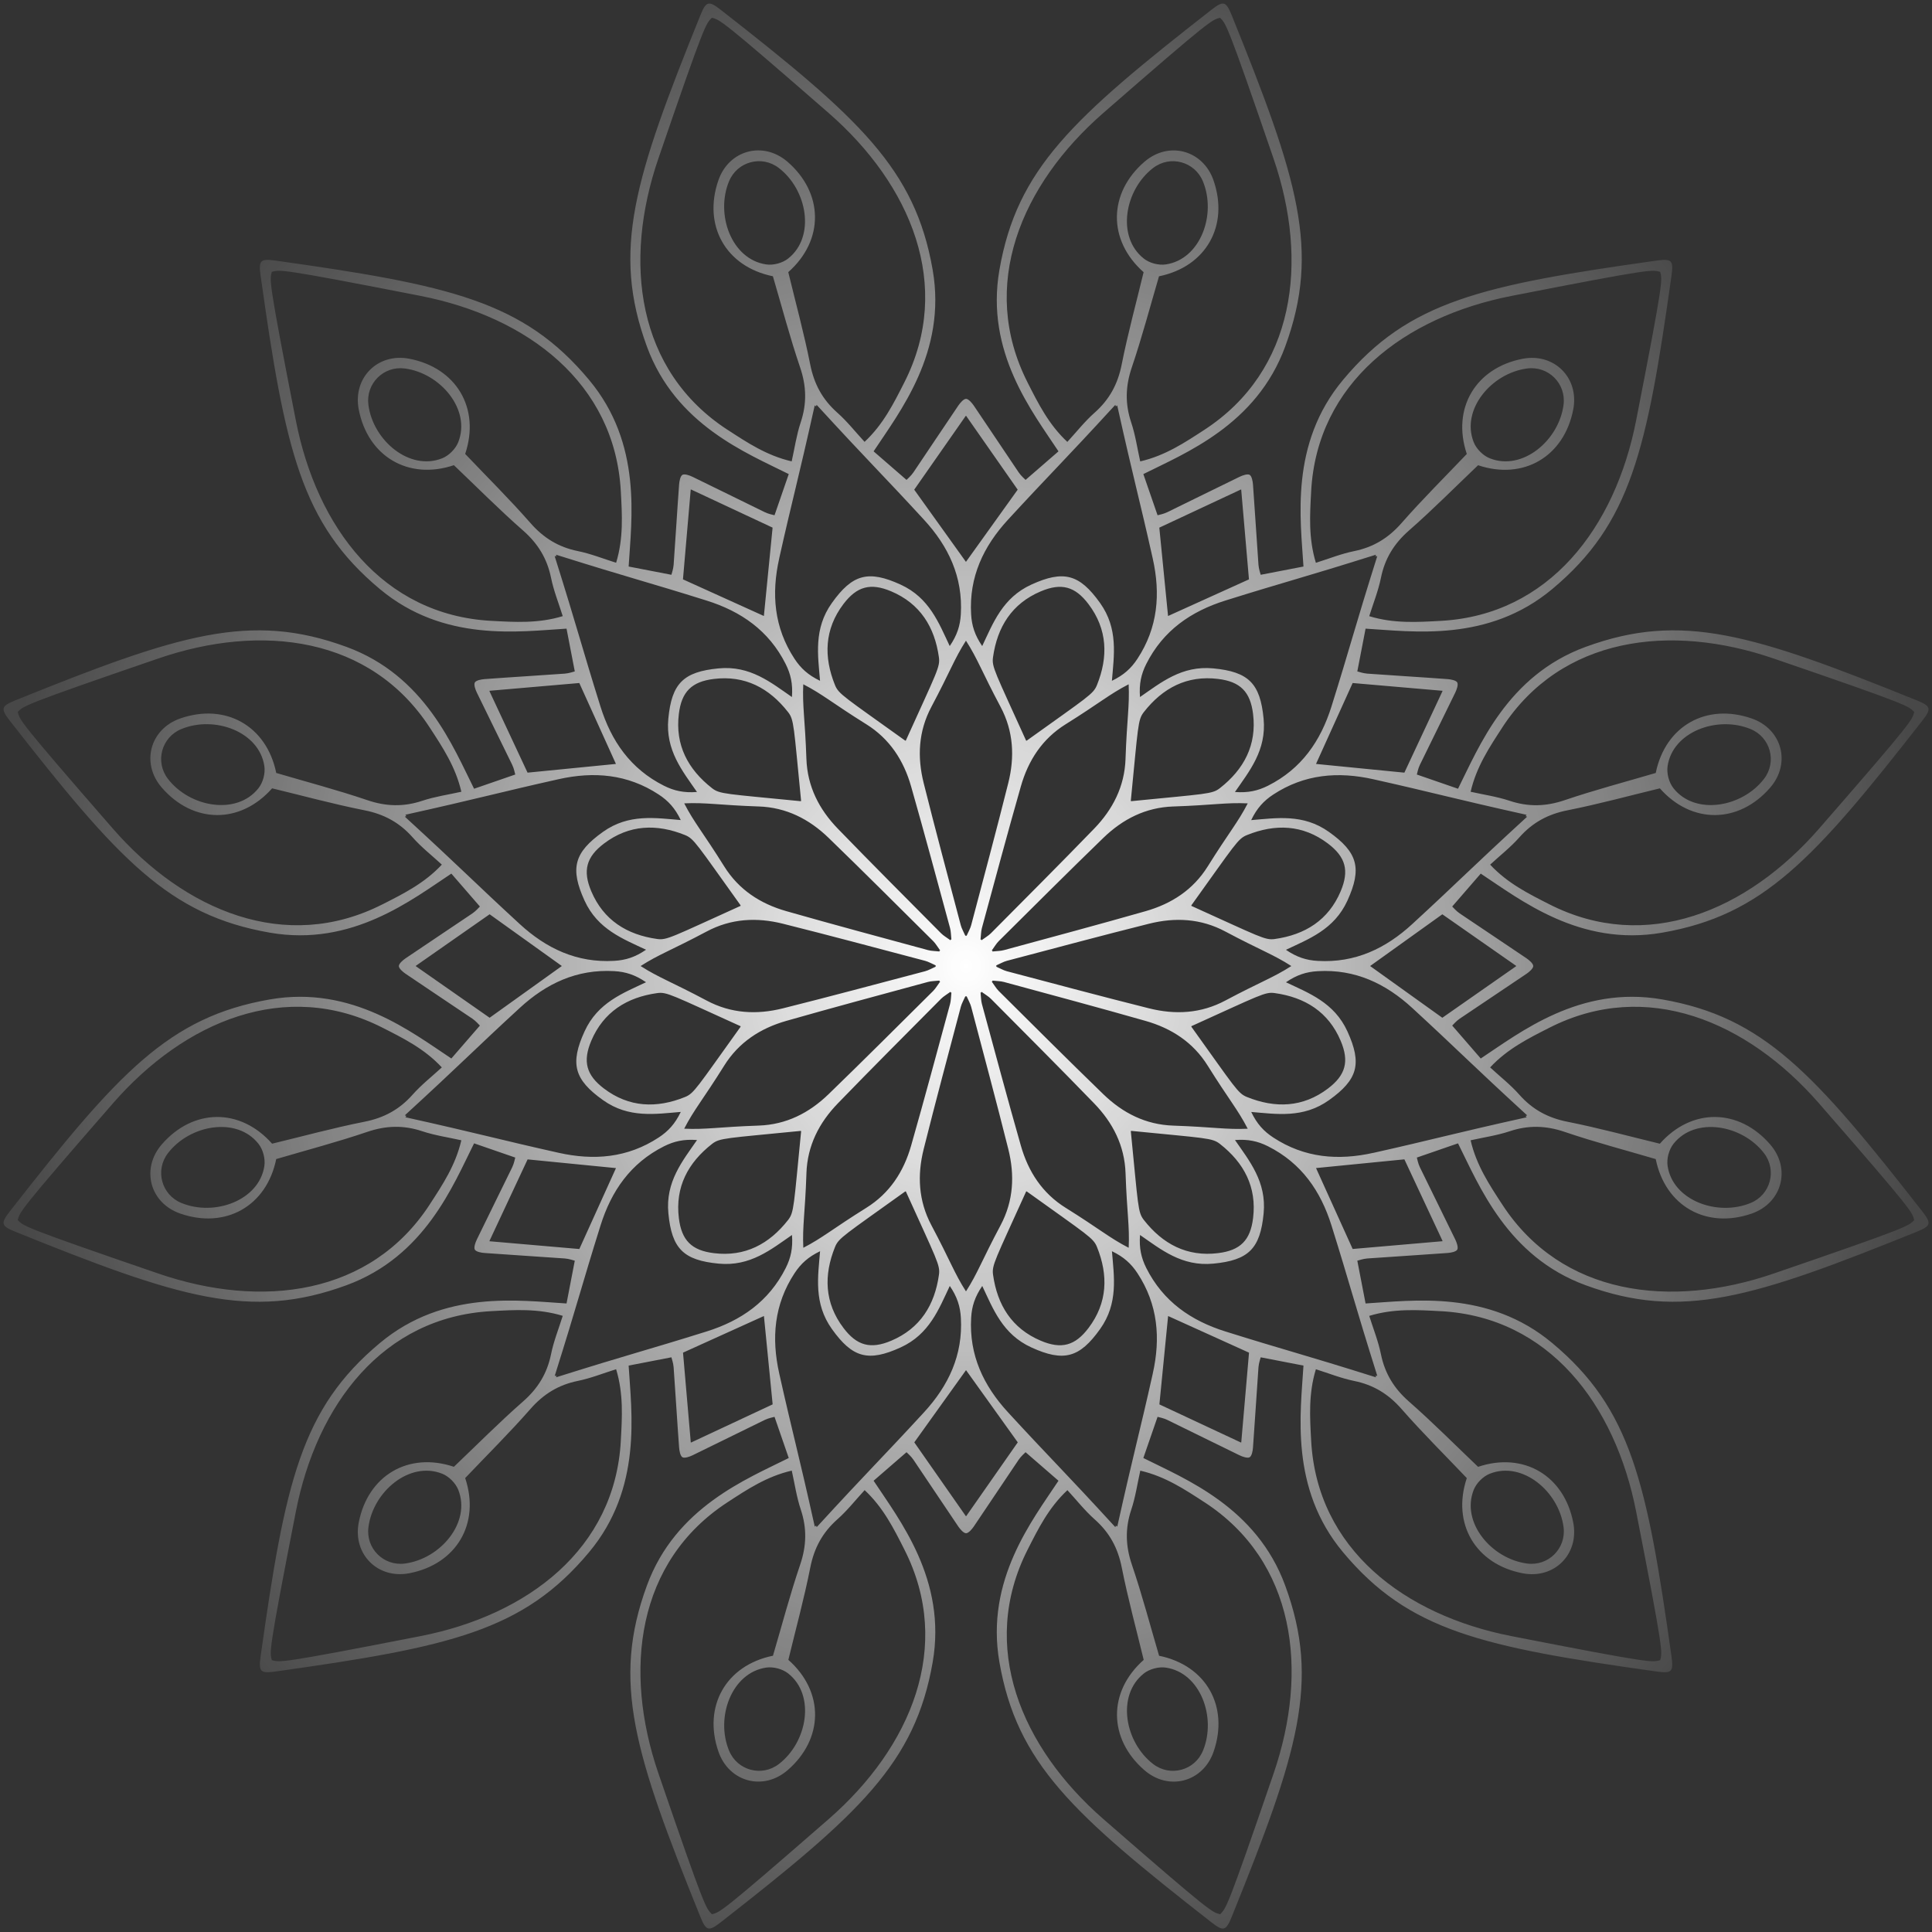 <svg width="102" height="102" viewBox="0 0 102 102" fill="none" xmlns="http://www.w3.org/2000/svg">
<rect x="0" y="0" width="102" height="102" fill="#333333" stroke="none"/>
<path d="M87.754 52.764C83.406 52.009 80.243 54.52 78.176 55.883C77.696 55.329 77.206 54.765 76.669 54.145C76.729 54.089 76.879 53.907 77.066 53.781C78.237 52.986 79.419 52.209 80.59 51.413C80.739 51.311 80.943 51.136 80.948 51.003C80.944 50.869 80.739 50.694 80.59 50.592C79.419 49.796 78.237 49.018 77.066 48.224C76.879 48.098 76.729 47.916 76.669 47.86C77.206 47.241 77.696 46.676 78.176 46.122C80.243 47.485 83.406 49.996 87.754 49.241C93.086 48.313 95.757 45.386 101.479 38.061C101.733 37.736 101.85 37.54 101.81 37.388C101.768 37.236 101.569 37.126 101.187 36.971C92.569 33.489 88.792 32.289 83.711 34.153C79.569 35.672 78.085 39.428 76.976 41.642C76.283 41.403 75.577 41.158 74.802 40.891C74.826 40.812 74.866 40.58 74.964 40.377C75.582 39.103 76.216 37.838 76.832 36.564C76.91 36.401 76.999 36.148 76.936 36.029C76.865 35.915 76.6 35.866 76.42 35.853C75.009 35.748 73.596 35.667 72.185 35.564C71.96 35.547 71.739 35.466 71.659 35.447C71.815 34.642 71.957 33.908 72.096 33.189C74.567 33.335 78.562 33.929 81.949 31.101C86.104 27.632 86.953 23.761 88.246 14.556C88.303 14.148 88.307 13.92 88.196 13.809C88.084 13.698 87.856 13.702 87.449 13.759C78.244 15.053 74.373 15.901 70.905 20.056C68.076 23.443 68.669 27.438 68.817 29.91C68.097 30.049 67.364 30.191 66.558 30.346C66.54 30.265 66.458 30.045 66.441 29.821C66.339 28.409 66.257 26.995 66.152 25.585C66.138 25.405 66.089 25.14 65.976 25.069C65.858 25.006 65.604 25.095 65.441 25.174C64.166 25.789 62.902 26.424 61.628 27.041C61.425 27.14 61.193 27.179 61.114 27.203C60.847 26.429 60.602 25.721 60.363 25.029C62.577 23.921 66.333 22.436 67.853 18.294C69.716 13.213 68.516 9.435 65.034 0.818C64.879 0.436 64.769 0.237 64.617 0.195C64.465 0.155 64.27 0.272 63.945 0.526C56.62 6.249 53.692 8.919 52.764 14.251C52.009 18.599 54.52 21.762 55.883 23.829C55.329 24.309 54.765 24.799 54.145 25.336C54.089 25.276 53.907 25.126 53.781 24.939C52.986 23.768 52.209 22.586 51.413 21.416C51.311 21.267 51.136 21.062 51.003 21.057C50.869 21.061 50.694 21.267 50.592 21.416C49.796 22.586 49.018 23.768 48.224 24.939C48.098 25.126 47.916 25.276 47.86 25.336C47.241 24.799 46.676 24.309 46.122 23.829C47.485 21.762 49.996 18.599 49.241 14.251C48.313 8.919 45.386 6.249 38.061 0.526C37.736 0.272 37.54 0.155 37.388 0.195C37.236 0.237 37.126 0.436 36.971 0.818C33.489 9.436 32.289 13.213 34.153 18.294C35.672 22.436 39.428 23.921 41.642 25.029C41.403 25.722 41.158 26.429 40.891 27.203C40.812 27.179 40.58 27.14 40.377 27.041C39.103 26.423 37.838 25.789 36.564 25.174C36.401 25.095 36.148 25.006 36.029 25.069C35.915 25.14 35.866 25.405 35.853 25.585C35.748 26.997 35.667 28.409 35.564 29.821C35.547 30.045 35.466 30.266 35.447 30.346C34.642 30.191 33.908 30.049 33.189 29.91C33.335 27.438 33.929 23.443 31.1 20.056C27.632 15.901 23.761 15.053 14.556 13.759C14.148 13.702 13.92 13.698 13.809 13.809C13.698 13.921 13.702 14.149 13.759 14.556C15.053 23.761 15.901 27.632 20.056 31.101C23.443 33.929 27.438 33.336 29.91 33.189C30.049 33.908 30.191 34.642 30.346 35.447C30.265 35.466 30.045 35.547 29.82 35.564C28.409 35.667 26.995 35.748 25.585 35.853C25.405 35.867 25.14 35.916 25.069 36.029C25.006 36.148 25.095 36.401 25.174 36.564C25.789 37.839 26.424 39.103 27.041 40.377C27.14 40.58 27.179 40.812 27.203 40.891C26.429 41.158 25.721 41.403 25.029 41.642C23.921 39.429 22.436 35.672 18.294 34.153C13.213 32.289 9.435 33.489 0.818 36.971C0.436 37.126 0.237 37.236 0.195 37.388C0.155 37.54 0.272 37.735 0.526 38.061C6.249 45.386 8.919 48.313 14.251 49.241C18.599 49.996 21.762 47.485 23.829 46.122C24.309 46.676 24.799 47.241 25.336 47.86C25.276 47.916 25.126 48.098 24.939 48.224C23.768 49.019 22.586 49.796 21.416 50.592C21.267 50.694 21.062 50.869 21.057 51.003C21.061 51.136 21.267 51.311 21.416 51.413C22.586 52.209 23.768 52.987 24.939 53.781C25.126 53.907 25.276 54.089 25.336 54.145C24.799 54.765 24.309 55.329 23.829 55.883C21.762 54.52 18.599 52.009 14.251 52.764C8.919 53.692 6.249 56.62 0.526 63.945C0.272 64.269 0.155 64.465 0.195 64.617C0.237 64.769 0.436 64.879 0.818 65.034C9.436 68.516 13.213 69.716 18.294 67.853C22.436 66.333 23.921 62.578 25.029 60.363C25.722 60.602 26.429 60.847 27.203 61.114C27.179 61.193 27.14 61.425 27.041 61.628C26.423 62.902 25.789 64.167 25.174 65.441C25.095 65.604 25.006 65.858 25.069 65.976C25.14 66.09 25.405 66.14 25.585 66.152C26.997 66.257 28.409 66.339 29.82 66.441C30.045 66.458 30.266 66.54 30.346 66.558C30.191 67.364 30.049 68.097 29.91 68.817C27.438 68.67 23.443 68.076 20.056 70.905C15.901 74.373 15.053 78.244 13.759 87.449C13.702 87.857 13.698 88.085 13.809 88.196C13.921 88.307 14.148 88.303 14.556 88.246C23.761 86.953 27.632 86.104 31.1 81.949C33.929 78.562 33.336 74.567 33.189 72.096C33.908 71.957 34.642 71.815 35.447 71.659C35.466 71.74 35.547 71.96 35.564 72.185C35.667 73.596 35.748 75.01 35.853 76.42C35.867 76.601 35.916 76.865 36.029 76.936C36.148 76.999 36.401 76.91 36.564 76.832C37.839 76.216 39.103 75.581 40.377 74.964C40.58 74.866 40.812 74.826 40.891 74.802C41.158 75.577 41.403 76.284 41.642 76.976C39.429 78.085 35.672 79.569 34.153 83.711C32.289 88.792 33.489 92.57 36.971 101.187C37.126 101.569 37.236 101.768 37.388 101.81C37.54 101.85 37.735 101.733 38.061 101.479C45.386 95.757 48.313 93.086 49.241 87.754C49.996 83.406 47.485 80.243 46.122 78.176C46.676 77.696 47.241 77.206 47.86 76.669C47.916 76.729 48.098 76.879 48.224 77.066C49.019 78.237 49.796 79.419 50.592 80.59C50.694 80.739 50.869 80.943 51.003 80.948C51.136 80.944 51.311 80.739 51.413 80.59C52.209 79.419 52.987 78.237 53.781 77.066C53.907 76.879 54.089 76.729 54.145 76.669C54.765 77.206 55.329 77.696 55.883 78.176C54.52 80.243 52.009 83.406 52.764 87.754C53.692 93.086 56.62 95.757 63.945 101.479C64.269 101.733 64.465 101.85 64.617 101.81C64.769 101.768 64.879 101.569 65.034 101.187C68.516 92.569 69.716 88.792 67.853 83.711C66.333 79.569 62.578 78.085 60.363 76.976C60.602 76.283 60.847 75.577 61.114 74.802C61.193 74.826 61.425 74.866 61.628 74.964C62.902 75.582 64.167 76.216 65.441 76.832C65.604 76.91 65.858 76.999 65.976 76.936C66.09 76.865 66.14 76.601 66.152 76.42C66.257 75.009 66.339 73.596 66.441 72.185C66.458 71.96 66.54 71.739 66.558 71.659C67.364 71.815 68.097 71.957 68.817 72.096C68.67 74.567 68.076 78.562 70.905 81.949C74.373 86.104 78.244 86.953 87.449 88.246C87.857 88.303 88.085 88.307 88.196 88.196C88.307 88.084 88.303 87.856 88.246 87.449C86.953 78.244 86.104 74.373 81.949 70.905C78.562 68.076 74.567 68.669 72.096 68.817C71.957 68.097 71.815 67.364 71.659 66.558C71.74 66.54 71.96 66.458 72.185 66.441C73.596 66.339 75.01 66.257 76.42 66.152C76.6 66.139 76.865 66.089 76.936 65.976C76.999 65.858 76.91 65.604 76.832 65.441C76.216 64.166 75.581 62.902 74.964 61.628C74.866 61.425 74.826 61.193 74.802 61.114C75.577 60.847 76.284 60.602 76.976 60.363C78.085 62.577 79.569 66.333 83.711 67.853C88.792 69.716 92.57 68.516 101.187 65.034C101.569 64.879 101.768 64.769 101.81 64.617C101.85 64.465 101.733 64.27 101.479 63.945C95.757 56.62 93.086 53.692 87.754 52.764ZM80.049 50.995L80.039 51.002L80.049 51.008C78.716 51.94 77.432 52.836 76.148 53.733C74.807 52.772 73.527 51.855 72.339 51.004L72.341 51.002L72.339 50.999C73.527 50.149 74.807 49.23 76.148 48.27C77.433 49.167 78.716 50.064 80.049 50.995ZM79.31 38.411C82.433 33.618 88.172 32.891 93.631 34.763C100.894 37.253 100.727 37.266 101.063 37.587C100.932 38.033 101.083 37.96 96.038 43.748C92.247 48.099 86.914 50.339 81.812 47.749C80.717 47.193 79.597 46.641 78.672 45.649C79.189 45.172 79.752 44.732 80.217 44.206C80.908 43.427 81.722 42.985 82.75 42.781C84.399 42.454 86.025 42.009 87.632 41.621C89.318 43.526 91.807 43.489 93.458 41.582C94.013 40.941 94.17 40.166 93.987 39.483C93.805 38.801 93.283 38.209 92.48 37.931C90.096 37.105 87.922 38.317 87.415 40.809C85.829 41.276 84.199 41.704 82.607 42.245C81.615 42.582 80.688 42.607 79.701 42.278C79.035 42.055 78.328 41.955 77.642 41.801C77.947 40.48 78.641 39.441 79.312 38.411H79.31ZM88.04 40.45C88.309 38.625 90.674 37.766 92.427 38.493C92.951 38.71 93.299 39.142 93.431 39.632C93.563 40.122 93.477 40.67 93.131 41.12C91.977 42.626 89.5 43.064 88.354 41.618C88.233 41.466 88.14 41.269 88.085 41.064C88.031 40.859 88.012 40.642 88.041 40.449L88.04 40.45ZM80.598 43.017C80.578 43.041 80.559 43.064 80.542 43.086C80.568 43.096 80.596 43.107 80.625 43.118C77.611 45.881 76.984 46.558 74.561 48.785C73.158 50.076 71.544 50.845 69.57 50.731C68.97 50.697 68.464 50.537 67.89 50.145C69.104 49.57 70.439 49.074 71.135 47.553C71.525 46.699 71.662 46.062 71.513 45.505C71.364 44.947 70.927 44.465 70.162 43.921C68.799 42.951 67.394 43.19 66.056 43.298C66.357 42.671 66.716 42.281 67.217 41.951C68.87 40.865 70.652 40.725 72.513 41.142C75.725 41.86 76.607 42.131 80.598 43.019V43.017ZM59.714 59.704C63.696 60.099 63.993 60.072 64.404 60.392C65.673 61.384 66.36 62.668 66.156 64.314C66.084 64.899 65.916 65.325 65.618 65.621C65.321 65.919 64.896 66.087 64.31 66.159C62.665 66.363 61.381 65.676 60.389 64.407C60.069 63.996 60.096 63.7 59.701 59.717H59.717V59.703L59.714 59.704ZM61.94 59.427C60.477 59.377 59.271 58.757 58.25 57.769C56.392 55.971 54.563 54.141 52.728 52.319C52.596 52.187 52.502 52.017 52.356 51.819C52.373 51.817 52.388 51.815 52.403 51.814C52.397 51.801 52.391 51.786 52.384 51.77C52.629 51.797 52.822 51.794 53.003 51.843C55.498 52.522 57.997 53.19 60.483 53.9C61.849 54.29 62.99 55.025 63.764 56.267C64.886 58.064 65.346 58.569 65.873 59.591C64.725 59.645 64.058 59.499 61.94 59.427ZM42.296 59.718C41.901 63.7 41.928 63.997 41.608 64.408C40.616 65.677 39.332 66.365 37.687 66.16C37.101 66.088 36.675 65.92 36.379 65.623C36.081 65.325 35.913 64.9 35.841 64.315C35.637 62.669 36.324 61.385 37.593 60.393C38.004 60.073 38.3 60.1 42.283 59.705V59.721H42.297L42.296 59.718ZM40.054 59.425C37.937 59.498 37.27 59.644 36.122 59.589C36.649 58.567 37.109 58.062 38.231 56.265C39.006 55.023 40.146 54.288 41.512 53.898C43.998 53.188 46.496 52.52 48.992 51.841C49.172 51.792 49.366 51.795 49.611 51.769C49.605 51.783 49.598 51.797 49.592 51.812C49.607 51.814 49.622 51.816 49.639 51.817C49.493 52.015 49.399 52.185 49.267 52.317C47.431 54.139 45.603 55.968 43.745 57.767C42.724 58.755 41.518 59.375 40.054 59.425ZM42.282 42.3C38.3 41.906 38.003 41.932 37.592 41.612C36.323 40.62 35.636 39.336 35.84 37.691C35.912 37.105 36.08 36.679 36.378 36.383C36.675 36.085 37.1 35.917 37.685 35.845C39.331 35.641 40.615 36.328 41.607 37.597C41.927 38.008 41.9 38.304 42.295 42.287H42.279V42.301L42.282 42.3ZM40.056 42.577C41.519 42.627 42.725 43.248 43.746 44.235C45.604 46.033 47.432 47.864 49.268 49.685C49.4 49.817 49.494 49.987 49.64 50.185C49.623 50.187 49.608 50.189 49.593 50.19C49.599 50.204 49.605 50.218 49.612 50.234C49.367 50.207 49.173 50.21 48.993 50.161C46.498 49.482 43.999 48.814 41.513 48.104C40.147 47.714 39.006 46.98 38.232 45.737C37.11 43.94 36.65 43.435 36.123 42.413C37.271 42.359 37.938 42.505 40.056 42.578V42.577ZM59.7 42.286C60.094 38.304 60.068 38.007 60.388 37.596C61.38 36.327 62.664 35.64 64.309 35.844C64.895 35.916 65.321 36.084 65.617 36.382C65.915 36.679 66.083 37.104 66.155 37.69C66.359 39.335 65.672 40.619 64.403 41.611C63.992 41.931 63.696 41.904 59.713 42.299V42.283H59.699L59.7 42.286ZM61.941 42.579C64.059 42.507 64.726 42.36 65.874 42.414C65.347 43.436 64.887 43.941 63.765 45.738C62.99 46.98 61.85 47.715 60.484 48.105C57.998 48.815 55.499 49.483 53.004 50.162C52.824 50.211 52.63 50.208 52.385 50.235C52.391 50.22 52.398 50.206 52.404 50.191C52.389 50.189 52.374 50.187 52.357 50.186C52.503 49.988 52.596 49.818 52.729 49.686C54.565 47.864 56.393 46.035 58.251 44.236C59.272 43.249 60.478 42.628 61.941 42.578V42.579ZM62.892 47.805C65.225 44.554 65.35 44.284 65.832 44.088C67.325 43.484 68.781 43.532 70.105 44.532C70.575 44.887 70.86 45.246 70.969 45.652C71.078 46.058 71.01 46.511 70.781 47.054C70.136 48.582 68.898 49.351 67.302 49.575C66.787 49.647 66.544 49.475 62.898 47.826L62.907 47.813L62.893 47.805H62.892ZM59.423 40.06C59.373 41.523 58.752 42.729 57.765 43.75C55.967 45.608 54.136 47.437 52.315 49.272C52.183 49.404 52.013 49.498 51.815 49.644C51.813 49.627 51.811 49.612 51.81 49.597C51.796 49.603 51.782 49.609 51.766 49.616C51.793 49.371 51.79 49.178 51.839 48.997C52.518 46.502 53.186 44.003 53.896 41.517C54.286 40.151 55.02 39.01 56.263 38.236C58.06 37.114 58.565 36.654 59.587 36.127C59.641 37.275 59.495 37.943 59.422 40.06H59.423ZM57.913 36.169C57.718 36.651 57.448 36.777 54.196 39.109L54.188 39.095C54.188 39.095 54.179 39.101 54.175 39.104C52.525 35.458 52.354 35.215 52.426 34.7C52.65 33.104 53.419 31.866 54.947 31.221C55.49 30.991 55.943 30.924 56.349 31.033C56.755 31.142 57.114 31.426 57.469 31.897C58.469 33.22 58.516 34.676 57.913 36.17V36.169ZM52.822 37.313C53.511 38.606 53.577 39.961 53.232 41.339C52.604 43.848 51.933 46.345 51.273 48.846C51.225 49.026 51.126 49.192 51.026 49.418C51.017 49.404 51.008 49.392 50.998 49.381C50.989 49.393 50.98 49.406 50.971 49.418C50.872 49.192 50.772 49.026 50.724 48.846C50.065 46.345 49.393 43.848 48.765 41.339C48.42 39.96 48.486 38.606 49.175 37.313C50.17 35.444 50.378 34.793 50.998 33.825C51.619 34.792 51.827 35.443 52.822 37.313ZM47.821 39.103C47.821 39.103 47.812 39.097 47.807 39.094L47.8 39.108C44.549 36.776 44.279 36.65 44.083 36.168C43.479 34.675 43.526 33.219 44.526 31.895C44.882 31.425 45.24 31.14 45.647 31.031C46.053 30.922 46.506 30.99 47.049 31.219C48.577 31.864 49.346 33.102 49.569 34.698C49.642 35.213 49.47 35.456 47.821 39.102V39.103ZM45.734 38.235C46.976 39.01 47.711 40.15 48.101 41.516C48.811 44.002 49.479 46.501 50.158 48.996C50.207 49.176 50.204 49.37 50.23 49.615C50.216 49.609 50.202 49.602 50.187 49.596C50.185 49.611 50.183 49.626 50.182 49.643C49.984 49.497 49.814 49.404 49.682 49.271C47.86 47.435 46.031 45.607 44.232 43.749C43.244 42.728 42.624 41.522 42.574 40.059C42.501 37.941 42.355 37.274 42.409 36.126C43.431 36.653 43.936 37.113 45.733 38.235H45.734ZM36.165 44.087C36.647 44.282 36.772 44.552 39.105 47.804L39.091 47.812L39.1 47.825C35.454 49.475 35.211 49.646 34.696 49.574C33.1 49.35 31.862 48.581 31.216 47.053C30.986 46.51 30.92 46.057 31.029 45.651C31.138 45.245 31.422 44.886 31.893 44.531C33.216 43.531 34.672 43.484 36.166 44.087H36.165ZM37.309 49.178C38.602 48.489 39.957 48.423 41.334 48.768C43.843 49.396 46.341 50.067 48.842 50.727C49.022 50.775 49.188 50.874 49.414 50.974C49.4 50.983 49.388 50.992 49.377 51.002C49.389 51.011 49.401 51.02 49.414 51.029C49.188 51.128 49.022 51.228 48.842 51.276C46.341 51.935 43.843 52.607 41.334 53.235C39.956 53.58 38.602 53.514 37.309 52.825C35.44 51.83 34.789 51.622 33.821 51.002C34.788 50.381 35.439 50.173 37.309 49.178ZM39.1 54.179L39.091 54.193L39.105 54.2C36.772 57.451 36.647 57.721 36.165 57.917C34.672 58.521 33.216 58.474 31.892 57.474C31.422 57.118 31.137 56.76 31.028 56.353C30.919 55.947 30.986 55.494 31.215 54.951C31.861 53.423 33.099 52.654 34.694 52.431C35.21 52.358 35.453 52.53 39.099 54.179H39.1ZM42.575 61.944C42.625 60.481 43.245 59.275 44.233 58.254C46.031 56.396 47.861 54.568 49.683 52.732C49.815 52.6 49.985 52.506 50.183 52.36C50.185 52.377 50.187 52.392 50.188 52.407C50.202 52.401 50.216 52.395 50.231 52.388C50.205 52.633 50.208 52.827 50.159 53.007C49.48 55.502 48.812 58.001 48.102 60.487C47.712 61.853 46.977 62.994 45.735 63.768C43.938 64.89 43.433 65.35 42.411 65.877C42.357 64.729 42.504 64.062 42.576 61.944H42.575ZM44.085 65.835C44.28 65.353 44.55 65.228 47.802 62.895L47.81 62.909C47.81 62.909 47.819 62.903 47.823 62.9C49.473 66.546 49.644 66.789 49.571 67.305C49.347 68.9 48.579 70.138 47.051 70.784C46.508 71.014 46.055 71.08 45.649 70.971C45.242 70.862 44.884 70.578 44.529 70.107C43.528 68.784 43.482 67.328 44.085 65.834V65.835ZM49.175 64.691C48.487 63.398 48.421 62.043 48.766 60.666C49.394 58.157 50.065 55.659 50.725 53.158C50.773 52.978 50.872 52.812 50.971 52.586C50.981 52.6 50.99 52.612 50.999 52.623C51.009 52.611 51.018 52.599 51.028 52.586C51.126 52.812 51.226 52.978 51.274 53.158C51.933 55.659 52.605 58.157 53.233 60.666C53.578 62.044 53.512 63.398 52.824 64.691C51.828 66.56 51.62 67.211 50.999 68.179C50.379 67.212 50.171 66.561 49.175 64.691ZM54.177 62.9C54.177 62.9 54.186 62.906 54.19 62.909L54.198 62.895C57.449 65.228 57.719 65.353 57.915 65.835C58.519 67.328 58.472 68.784 57.471 70.108C57.116 70.578 56.758 70.863 56.351 70.972C55.945 71.081 55.492 71.014 54.949 70.784C53.421 70.139 52.653 68.901 52.429 67.305C52.356 66.79 52.528 66.547 54.177 62.901V62.9ZM56.264 63.768C55.022 62.993 54.287 61.853 53.897 60.487C53.187 58.001 52.519 55.502 51.84 53.007C51.791 52.827 51.794 52.633 51.767 52.388C51.782 52.394 51.796 52.401 51.811 52.407C51.813 52.392 51.815 52.377 51.816 52.36C52.014 52.506 52.184 52.6 52.316 52.732C54.138 54.568 55.967 56.396 57.766 58.254C58.754 59.275 59.374 60.481 59.424 61.944C59.497 64.062 59.643 64.729 59.589 65.877C58.567 65.35 58.062 64.89 56.265 63.768H56.264ZM65.833 57.916C65.351 57.721 65.225 57.451 62.893 54.199L62.907 54.191L62.898 54.178C66.544 52.528 66.787 52.357 67.302 52.43C68.898 52.654 70.136 53.422 70.781 54.95C71.011 55.493 71.078 55.946 70.969 56.352C70.86 56.758 70.576 57.117 70.105 57.473C68.782 58.473 67.326 58.519 65.832 57.916H65.833ZM64.689 52.825C63.396 53.514 62.041 53.58 60.663 53.235C58.154 52.607 55.657 51.936 53.156 51.276C52.976 51.228 52.81 51.129 52.584 51.029C52.597 51.02 52.61 51.011 52.621 51.002C52.609 50.992 52.596 50.983 52.584 50.974C52.81 50.875 52.976 50.775 53.156 50.727C55.657 50.068 58.154 49.396 60.663 48.768C62.042 48.423 63.396 48.489 64.689 49.178C66.558 50.173 67.209 50.381 68.177 51.002C67.21 51.622 66.559 51.83 64.689 52.825ZM76.154 36.471L76.149 36.481H76.16C75.471 37.955 74.808 39.374 74.144 40.792C72.502 40.631 70.935 40.475 69.482 40.332V40.329H69.48C70.083 38.998 70.732 37.564 71.413 36.06C72.974 36.195 74.534 36.33 76.154 36.47V36.471ZM69.222 25.942C69.529 20.228 74.137 16.73 79.801 15.623C87.336 14.148 87.197 14.242 87.649 14.352C87.759 14.803 87.853 14.665 86.379 22.2C85.271 27.863 81.772 32.471 76.06 32.779C74.832 32.846 73.587 32.928 72.289 32.531C72.499 31.859 72.766 31.197 72.906 30.509C73.113 29.489 73.599 28.698 74.387 28.008C75.651 26.9 76.837 25.702 78.035 24.562C80.448 25.369 82.583 24.093 83.06 21.615C83.221 20.78 82.969 20.032 82.469 19.533C81.97 19.033 81.222 18.781 80.387 18.942C77.909 19.419 76.633 21.555 77.44 23.967C76.3 25.165 75.103 26.351 73.994 27.615C73.304 28.403 72.513 28.888 71.493 29.096C70.805 29.236 70.143 29.503 69.472 29.713C69.075 28.415 69.156 27.17 69.223 25.942L69.222 25.942ZM80.623 19.454C81.185 19.38 81.703 19.58 82.062 19.939C82.421 20.297 82.621 20.816 82.547 21.378C82.3 23.259 80.374 24.878 78.659 24.198C78.477 24.127 78.299 24.003 78.149 23.852C77.999 23.702 77.874 23.524 77.803 23.342C77.124 21.627 78.742 19.701 80.623 19.454ZM65.518 25.841V25.852L65.529 25.847C65.669 27.467 65.804 29.027 65.939 30.588C64.436 31.269 63.002 31.919 61.67 32.521V32.518H61.667C61.524 31.065 61.368 29.498 61.206 27.857C62.626 27.192 64.044 26.53 65.517 25.841H65.518ZM64.7 31.704C67.84 30.72 68.74 30.514 72.64 29.286C72.634 29.316 72.63 29.345 72.626 29.373C72.654 29.369 72.683 29.363 72.713 29.359C71.485 33.259 71.28 34.159 70.295 37.299C69.725 39.119 68.713 40.591 66.946 41.481C66.409 41.75 65.892 41.866 65.199 41.813C65.962 40.709 66.871 39.611 66.712 37.946C66.623 37.011 66.424 36.391 66.016 35.983C65.608 35.575 64.988 35.376 64.053 35.287C62.388 35.129 61.291 36.038 60.186 36.8C60.133 36.107 60.248 35.589 60.518 35.053C61.408 33.286 62.88 32.274 64.7 31.704ZM54.249 20.188C51.66 15.086 53.901 9.753 58.251 5.962C64.039 0.917 63.966 1.068 64.412 0.937C64.732 1.273 64.745 1.106 67.236 8.369C69.108 13.828 68.382 19.567 63.588 22.69C62.559 23.361 61.521 24.055 60.198 24.36C60.044 23.674 59.944 22.967 59.721 22.301C59.392 21.314 59.417 20.387 59.754 19.395C60.294 17.803 60.723 16.173 61.19 14.587C63.682 14.08 64.895 11.906 64.068 9.523C63.79 8.72 63.197 8.198 62.516 8.015C61.833 7.831 61.059 7.988 60.417 8.544C58.509 10.195 58.472 12.684 60.377 14.37C59.99 15.976 59.545 17.602 59.218 19.252C59.014 20.28 58.572 21.094 57.793 21.785C57.266 22.25 56.827 22.813 56.35 23.33C55.358 22.404 54.806 21.285 54.249 20.19V20.188ZM60.381 13.646C58.935 12.5 59.373 10.023 60.879 8.869C61.329 8.523 61.878 8.437 62.368 8.569C62.858 8.701 63.291 9.049 63.507 9.573C64.235 11.326 63.376 13.691 61.55 13.96C61.357 13.988 61.14 13.97 60.935 13.916C60.73 13.861 60.533 13.768 60.381 13.647V13.646ZM58.882 21.374C58.892 21.403 58.904 21.43 58.914 21.457C58.936 21.44 58.959 21.421 58.983 21.401C59.869 25.392 60.141 26.274 60.859 29.486C61.276 31.347 61.136 33.129 60.05 34.782C59.72 35.284 59.33 35.642 58.703 35.943C58.812 34.604 59.05 33.199 58.08 31.837C57.535 31.073 57.053 30.635 56.496 30.486C55.939 30.337 55.303 30.474 54.449 30.864C52.927 31.56 52.431 32.895 51.855 34.109C51.463 33.535 51.304 33.029 51.27 32.429C51.156 30.454 51.926 28.841 53.216 27.438C55.444 25.016 56.12 24.388 58.883 21.374H58.882ZM50.991 21.951L50.997 21.961L51.004 21.951C51.935 23.284 52.832 24.568 53.729 25.852C52.767 27.193 51.85 28.473 50.999 29.661L50.997 29.659L50.995 29.661C50.145 28.473 49.227 27.193 48.266 25.852C49.163 24.567 50.059 23.284 50.991 21.951ZM38.407 22.69C33.614 19.567 32.887 13.828 34.759 8.369C37.249 1.106 37.262 1.273 37.583 0.937C38.029 1.068 37.956 0.917 43.744 5.962C48.095 9.753 50.335 15.086 47.745 20.188C47.189 21.283 46.636 22.403 45.645 23.328C45.168 22.811 44.727 22.248 44.202 21.783C43.423 21.092 42.981 20.278 42.777 19.25C42.45 17.601 42.005 15.975 41.617 14.367C43.522 12.682 43.485 10.193 41.578 8.542C40.935 7.987 40.162 7.83 39.479 8.013C38.796 8.195 38.205 8.717 37.927 9.52C37.101 11.904 38.312 14.078 40.805 14.585C41.272 16.171 41.7 17.801 42.241 19.393C42.578 20.384 42.603 21.312 42.273 22.299C42.051 22.965 41.951 23.672 41.797 24.358C40.475 24.053 39.437 23.359 38.407 22.688V22.69ZM41.615 13.646C41.463 13.767 41.266 13.86 41.061 13.915C40.856 13.97 40.639 13.988 40.446 13.959C38.621 13.69 37.762 11.325 38.489 9.572C38.706 9.048 39.137 8.7 39.628 8.568C40.118 8.436 40.666 8.522 41.117 8.868C42.623 10.022 43.061 12.499 41.615 13.645V13.646ZM41.136 29.486C41.855 26.274 42.126 25.392 43.013 21.401C43.037 21.421 43.06 21.44 43.082 21.457C43.092 21.431 43.102 21.403 43.114 21.374C45.877 24.388 46.553 25.015 48.781 27.438C50.072 28.841 50.841 30.455 50.727 32.429C50.693 33.029 50.533 33.535 50.141 34.109C49.566 32.895 49.07 31.56 47.548 30.864C46.694 30.474 46.058 30.337 45.501 30.486C44.943 30.635 44.461 31.073 43.917 31.837C42.947 33.2 43.185 34.605 43.294 35.943C42.667 35.642 42.276 35.283 41.947 34.782C40.861 33.129 40.721 31.347 41.138 29.486H41.136ZM36.468 25.846L36.478 25.851V25.84C37.952 26.529 39.371 27.192 40.789 27.856C40.628 29.498 40.473 31.065 40.329 32.518H40.326V32.52C38.995 31.917 37.561 31.268 36.057 30.587C36.192 29.026 36.327 27.466 36.467 25.846H36.468ZM25.938 32.778C20.225 32.471 16.727 27.863 15.619 22.199C14.145 14.664 14.239 14.803 14.349 14.351C14.8 14.241 14.662 14.147 22.197 15.621C27.86 16.729 32.467 20.228 32.776 25.94C32.843 27.168 32.924 28.413 32.528 29.711C31.856 29.501 31.194 29.234 30.506 29.094C29.486 28.887 28.695 28.401 28.005 27.613C26.897 26.349 25.699 25.163 24.559 23.965C25.366 21.552 24.09 19.417 21.612 18.94C20.777 18.779 20.029 19.031 19.53 19.531C19.03 20.03 18.778 20.778 18.939 21.613C19.416 24.09 21.552 25.367 23.964 24.56C25.162 25.7 26.348 26.897 27.612 28.006C28.4 28.696 28.885 29.487 29.093 30.507C29.233 31.195 29.5 31.857 29.71 32.529C28.412 32.925 27.166 32.844 25.939 32.777L25.938 32.778ZM24.194 23.342C24.123 23.524 23.998 23.702 23.848 23.852C23.698 24.003 23.52 24.127 23.338 24.198C21.623 24.877 19.696 23.259 19.45 21.378C19.376 20.816 19.576 20.299 19.935 19.939C20.293 19.58 20.811 19.38 21.374 19.454C23.255 19.701 24.874 21.627 24.194 23.342ZM29.283 29.359C29.313 29.365 29.342 29.369 29.37 29.373C29.366 29.345 29.36 29.316 29.356 29.286C33.256 30.514 34.156 30.719 37.296 31.704C39.116 32.274 40.588 33.286 41.477 35.053C41.747 35.59 41.863 36.107 41.81 36.8C40.705 36.037 39.608 35.128 37.943 35.287C37.008 35.376 36.388 35.575 35.98 35.983C35.572 36.391 35.373 37.011 35.284 37.946C35.126 39.611 36.035 40.709 36.797 41.813C36.104 41.866 35.586 41.751 35.05 41.481C33.283 40.591 32.27 39.119 31.701 37.299C30.717 34.159 30.511 33.259 29.283 29.359ZM25.837 36.481H25.848L25.843 36.47C27.463 36.33 29.023 36.195 30.584 36.06C31.265 37.563 31.915 38.998 32.517 40.329H32.514V40.332C31.061 40.475 29.494 40.631 27.852 40.792C27.188 39.373 26.526 37.955 25.837 36.482V36.481ZM20.184 47.748C15.083 50.338 9.749 48.097 5.958 43.747C0.914 37.959 1.065 38.032 0.934 37.586C1.27 37.266 1.103 37.253 8.366 34.762C13.824 32.89 19.564 33.616 22.687 38.41C23.358 39.439 24.052 40.477 24.357 41.8C23.671 41.954 22.964 42.054 22.298 42.276C21.311 42.606 20.384 42.581 19.392 42.244C17.8 41.703 16.17 41.275 14.584 40.808C14.077 38.316 11.903 37.103 9.519 37.93C8.717 38.208 8.195 38.801 8.012 39.483C7.828 40.165 7.985 40.939 8.541 41.581C10.192 43.489 12.681 43.526 14.366 41.62C15.973 42.008 17.599 42.453 19.249 42.78C20.277 42.984 21.091 43.426 21.782 44.205C22.247 44.732 22.81 45.171 23.327 45.648C22.401 46.639 21.282 47.192 20.187 47.748H20.184ZM13.912 41.063C13.857 41.268 13.764 41.465 13.643 41.617C12.497 43.063 10.02 42.625 8.865 41.119C8.52 40.669 8.434 40.12 8.566 39.631C8.698 39.141 9.046 38.708 9.57 38.492C11.323 37.764 13.688 38.623 13.957 40.449C13.985 40.642 13.967 40.859 13.912 41.064L13.912 41.063ZM21.372 43.116C21.401 43.106 21.428 43.094 21.455 43.084C21.438 43.062 21.419 43.039 21.399 43.015C25.39 42.129 26.272 41.857 29.484 41.139C31.345 40.722 33.127 40.862 34.779 41.948C35.282 42.278 35.64 42.668 35.941 43.295C34.602 43.186 33.197 42.948 31.835 43.918C31.07 44.463 30.633 44.945 30.484 45.502C30.335 46.059 30.472 46.694 30.862 47.55C31.558 49.071 32.893 49.567 34.107 50.142C33.533 50.535 33.027 50.694 32.427 50.728C30.452 50.842 28.839 50.072 27.436 48.782C25.014 46.553 24.386 45.878 21.372 43.115V43.116ZM21.949 51.007L21.959 51.001L21.949 50.994C23.282 50.063 24.566 49.166 25.85 48.269C27.191 49.23 28.471 50.148 29.659 50.998L29.657 51.001L29.659 51.003C28.471 51.853 27.191 52.771 25.85 53.732C24.565 52.835 23.282 51.938 21.949 51.007ZM22.688 63.591C19.565 68.384 13.825 69.111 8.367 67.239C1.104 64.749 1.271 64.736 0.935 64.415C1.066 63.969 0.915 64.042 5.96 58.254C9.751 53.903 15.084 51.663 20.186 54.253C21.281 54.809 22.401 55.361 23.326 56.353C22.809 56.83 22.246 57.27 21.78 57.796C21.09 58.575 20.276 59.017 19.248 59.221C17.599 59.548 15.973 59.993 14.365 60.381C12.68 58.476 10.191 58.513 8.54 60.42C7.985 61.062 7.828 61.836 8.01 62.519C8.193 63.202 8.715 63.793 9.518 64.071C11.902 64.897 14.076 63.685 14.583 61.193C16.169 60.726 17.799 60.298 19.391 59.757C20.383 59.42 21.31 59.395 22.297 59.725C22.963 59.947 23.67 60.047 24.356 60.201C24.051 61.523 23.357 62.561 22.686 63.591H22.688ZM13.958 61.552C13.689 63.377 11.324 64.236 9.571 63.509C9.047 63.292 8.699 62.861 8.567 62.37C8.435 61.88 8.521 61.332 8.867 60.882C10.021 59.376 12.498 58.938 13.644 60.384C13.765 60.536 13.858 60.733 13.912 60.938C13.967 61.143 13.986 61.36 13.957 61.553L13.958 61.552ZM21.4 58.985C21.42 58.961 21.439 58.938 21.456 58.916C21.43 58.906 21.402 58.895 21.373 58.884C24.387 56.121 25.014 55.444 27.437 53.217C28.84 51.926 30.454 51.157 32.428 51.271C33.028 51.305 33.534 51.465 34.108 51.857C32.894 52.432 31.558 52.928 30.863 54.45C30.472 55.303 30.336 55.94 30.485 56.497C30.634 57.055 31.071 57.537 31.836 58.081C33.199 59.051 34.604 58.813 35.942 58.704C35.641 59.331 35.282 59.721 34.781 60.051C33.128 61.137 31.346 61.277 29.485 60.86C26.273 60.142 25.391 59.871 21.4 58.984V58.985ZM25.845 65.53L25.85 65.52C25.85 65.52 25.843 65.52 25.839 65.52C26.528 64.047 27.191 62.628 27.855 61.21C29.497 61.371 31.064 61.526 32.517 61.67V61.673H32.519C31.916 63.004 31.267 64.438 30.586 65.942C29.025 65.807 27.465 65.672 25.845 65.532V65.53ZM32.777 76.06C32.469 81.773 27.862 85.271 22.198 86.379C14.663 87.853 14.802 87.759 14.35 87.649C14.24 87.198 14.146 87.336 15.62 79.801C16.728 74.138 20.227 69.531 25.939 69.222C27.166 69.155 28.412 69.073 29.71 69.47C29.5 70.142 29.233 70.804 29.093 71.492C28.886 72.512 28.4 73.303 27.612 73.993C26.348 75.101 25.162 76.299 23.964 77.439C21.552 76.632 19.416 77.908 18.939 80.386C18.778 81.221 19.03 81.969 19.53 82.468C20.029 82.968 20.777 83.22 21.612 83.059C24.09 82.582 25.366 80.447 24.559 78.034C25.699 76.836 26.896 75.65 28.005 74.386C28.695 73.598 29.486 73.113 30.506 72.905C31.194 72.765 31.856 72.498 32.528 72.288C32.924 73.586 32.843 74.832 32.776 76.058L32.777 76.06ZM21.376 82.547C20.814 82.621 20.297 82.421 19.937 82.062C19.578 81.704 19.378 81.185 19.452 80.623C19.698 78.742 21.625 77.123 23.34 77.803C23.522 77.874 23.7 77.999 23.85 78.149C24 78.299 24.125 78.477 24.196 78.659C24.876 80.374 23.257 82.3 21.376 82.547ZM36.481 76.16V76.149L36.47 76.154C36.33 74.534 36.195 72.974 36.06 71.413C37.563 70.732 38.998 70.082 40.329 69.48V69.483H40.332C40.475 70.936 40.631 72.503 40.792 74.144C39.373 74.809 37.955 75.471 36.482 76.16H36.481ZM37.299 70.297C34.159 71.281 33.259 71.487 29.359 72.715C29.365 72.685 29.369 72.656 29.373 72.628C29.345 72.632 29.316 72.638 29.286 72.642C30.514 68.742 30.719 67.842 31.704 64.702C32.274 62.882 33.286 61.41 35.053 60.52C35.59 60.251 36.107 60.135 36.8 60.188C36.037 61.293 35.128 62.39 35.287 64.055C35.376 64.99 35.575 65.61 35.983 66.018C36.391 66.426 37.011 66.625 37.946 66.714C39.611 66.872 40.709 65.963 41.813 65.201C41.866 65.894 41.751 66.412 41.481 66.948C40.591 68.715 39.119 69.728 37.299 70.297ZM47.749 81.813C50.339 86.915 48.098 92.249 43.748 96.04C37.96 101.084 38.033 100.933 37.587 101.064C37.267 100.728 37.254 100.895 34.763 93.632C32.891 88.174 33.617 82.434 38.411 79.311C39.44 78.64 40.478 77.946 41.801 77.641C41.955 78.327 42.055 79.034 42.278 79.7C42.607 80.687 42.582 81.614 42.245 82.606C41.704 84.198 41.276 85.828 40.809 87.414C38.317 87.921 37.104 90.095 37.931 92.478C38.209 93.281 38.802 93.803 39.483 93.986C40.166 94.17 40.94 94.013 41.582 93.457C43.49 91.806 43.527 89.317 41.621 87.632C42.009 86.025 42.454 84.399 42.781 82.749C42.985 81.721 43.427 80.907 44.206 80.216C44.733 79.751 45.172 79.188 45.649 78.671C46.641 79.597 47.193 80.716 47.749 81.811V81.813ZM41.618 88.355C43.064 89.501 42.626 91.978 41.12 93.132C40.67 93.478 40.121 93.564 39.631 93.432C39.141 93.3 38.708 92.952 38.492 92.428C37.764 90.675 38.623 88.31 40.449 88.041C40.642 88.013 40.859 88.031 41.064 88.085C41.269 88.14 41.466 88.233 41.618 88.354V88.355ZM43.117 80.627C43.107 80.598 43.095 80.571 43.085 80.544C43.063 80.561 43.04 80.58 43.016 80.6C42.13 76.609 41.858 75.727 41.14 72.515C40.723 70.654 40.863 68.873 41.949 67.219C42.279 66.717 42.669 66.359 43.296 66.058C43.187 67.397 42.949 68.802 43.919 70.164C44.464 70.929 44.946 71.366 45.503 71.515C46.06 71.664 46.696 71.527 47.55 71.137C49.072 70.442 49.568 69.106 50.144 67.892C50.536 68.466 50.695 68.972 50.729 69.572C50.843 71.547 50.073 73.16 48.783 74.563C46.555 76.985 45.879 77.613 43.116 80.627H43.117ZM51.008 80.049L51.002 80.04L50.995 80.049C50.064 78.717 49.167 77.433 48.27 76.149C49.231 74.808 50.149 73.528 50.999 72.34L51.002 72.342L51.004 72.34C51.855 73.528 52.772 74.808 53.733 76.149C52.836 77.434 51.94 78.717 51.008 80.049ZM63.592 79.311C68.385 82.434 69.112 88.174 67.24 93.632C64.75 100.895 64.737 100.728 64.416 101.064C63.971 100.933 64.043 101.084 58.255 96.04C53.904 92.249 51.664 86.915 54.254 81.813C54.81 80.718 55.362 79.598 56.354 78.673C56.831 79.19 57.272 79.753 57.797 80.219C58.576 80.909 59.018 81.723 59.222 82.751C59.549 84.4 59.994 86.026 60.382 87.634C58.477 89.319 58.514 91.808 60.421 93.459C61.063 94.014 61.837 94.171 62.52 93.989C63.203 93.805 63.794 93.284 64.072 92.481C64.898 90.097 63.687 87.923 61.194 87.416C60.727 85.83 60.299 84.2 59.758 82.608C59.421 81.617 59.396 80.689 59.726 79.702C59.948 79.036 60.048 78.329 60.202 77.643C61.524 77.948 62.562 78.642 63.592 79.313V79.311ZM60.384 88.355C60.536 88.234 60.733 88.141 60.938 88.087C61.143 88.031 61.36 88.013 61.553 88.042C63.378 88.311 64.237 90.676 63.51 92.429C63.293 92.953 62.862 93.301 62.371 93.433C61.881 93.565 61.333 93.479 60.882 93.133C59.376 91.979 58.938 89.502 60.384 88.356V88.355ZM60.862 72.515C60.144 75.727 59.873 76.609 58.986 80.6C58.962 80.58 58.939 80.561 58.917 80.544C58.907 80.57 58.897 80.598 58.885 80.627C56.122 77.613 55.445 76.986 53.218 74.563C51.927 73.16 51.158 71.546 51.272 69.572C51.306 68.972 51.466 68.466 51.858 67.892C52.433 69.106 52.929 70.442 54.45 71.137C55.304 71.528 55.941 71.664 56.498 71.515C57.056 71.366 57.538 70.929 58.082 70.164C59.052 68.801 58.814 67.396 58.705 66.058C59.332 66.359 59.722 66.718 60.052 67.219C61.138 68.873 61.278 70.654 60.861 72.515H60.862ZM65.531 76.155L65.521 76.15V76.161C64.047 75.472 62.628 74.809 61.21 74.145C61.371 72.503 61.526 70.936 61.67 69.483H61.673V69.481C63.004 70.084 64.438 70.733 65.942 71.414C65.807 72.975 65.672 74.535 65.532 76.155H65.531ZM76.061 69.223C81.774 69.531 85.272 74.138 86.38 79.802C87.854 87.337 87.76 87.198 87.65 87.65C87.199 87.76 87.337 87.854 79.802 86.38C74.139 85.272 69.532 81.773 69.223 76.061C69.156 74.834 69.075 73.588 69.472 72.29C70.143 72.5 70.805 72.767 71.493 72.907C72.513 73.114 73.304 73.6 73.994 74.388C75.102 75.652 76.3 76.838 77.44 78.036C76.633 80.448 77.909 82.585 80.387 83.061C81.222 83.222 81.97 82.97 82.469 82.471C82.969 81.971 83.221 81.223 83.06 80.388C82.583 77.91 80.448 76.634 78.035 77.441C76.837 76.301 75.651 75.104 74.387 73.995C73.599 73.305 73.114 72.514 72.906 71.494C72.766 70.806 72.499 70.144 72.289 69.472C73.587 69.076 74.832 69.157 76.06 69.224L76.061 69.223ZM77.804 78.659C77.875 78.477 78 78.299 78.15 78.149C78.3 77.999 78.478 77.874 78.66 77.803C80.375 77.124 82.302 78.742 82.548 80.623C82.622 81.185 82.422 81.703 82.063 82.062C81.705 82.421 81.186 82.621 80.624 82.547C78.743 82.3 77.124 80.374 77.804 78.659ZM72.715 72.642C72.685 72.636 72.656 72.632 72.628 72.628C72.632 72.656 72.638 72.685 72.642 72.715C68.742 71.487 67.842 71.282 64.702 70.297C62.882 69.728 61.41 68.715 60.52 66.948C60.251 66.411 60.135 65.894 60.188 65.201C61.293 65.964 62.39 66.873 64.055 66.714C64.99 66.625 65.61 66.426 66.018 66.018C66.426 65.61 66.625 64.99 66.714 64.055C66.872 62.39 65.963 61.293 65.201 60.188C65.894 60.135 66.412 60.25 66.948 60.52C68.715 61.41 69.727 62.882 70.297 64.702C71.281 67.842 71.487 68.742 72.715 72.642ZM76.161 65.52C76.161 65.52 76.154 65.52 76.15 65.52L76.155 65.53C74.535 65.67 72.975 65.805 71.414 65.94C70.733 64.437 70.083 63.002 69.481 61.671H69.484V61.668C70.937 61.525 72.504 61.369 74.145 61.208C74.81 62.627 75.472 64.045 76.161 65.518V65.52ZM72.515 60.862C70.654 61.279 68.873 61.139 67.219 60.053C66.717 59.724 66.359 59.333 66.058 58.706C67.397 58.815 68.802 59.053 70.164 58.083C70.929 57.538 71.366 57.056 71.515 56.499C71.664 55.942 71.527 55.307 71.137 54.452C70.442 52.93 69.106 52.434 67.892 51.859C68.466 51.466 68.972 51.307 69.572 51.273C71.547 51.159 73.16 51.929 74.563 53.219C76.985 55.447 77.613 56.123 80.627 58.886C80.598 58.897 80.571 58.908 80.544 58.918C80.561 58.94 80.58 58.963 80.6 58.987C76.609 59.873 75.727 60.145 72.515 60.864V60.862ZM101.064 64.416C100.728 64.736 100.895 64.749 93.632 67.24C88.174 69.112 82.434 68.386 79.311 63.592C78.64 62.563 77.946 61.525 77.641 60.202C78.327 60.048 79.034 59.948 79.7 59.726C80.687 59.396 81.614 59.421 82.606 59.758C84.198 60.299 85.828 60.727 87.414 61.194C87.921 63.687 90.095 64.899 92.478 64.072C93.281 63.794 93.803 63.202 93.986 62.52C94.17 61.837 94.013 61.063 93.457 60.421C91.806 58.513 89.317 58.476 87.632 60.382C86.025 59.994 84.399 59.549 82.749 59.222C81.721 59.018 80.907 58.576 80.216 57.797C79.751 57.27 79.188 56.831 78.671 56.354C79.597 55.362 80.716 54.81 81.811 54.254C86.913 51.664 92.246 53.905 96.037 58.255C101.082 64.043 100.931 63.971 101.062 64.416H101.064ZM88.087 60.939C88.141 60.734 88.234 60.537 88.355 60.385C89.501 58.939 91.978 59.377 93.132 60.883C93.478 61.333 93.564 61.882 93.432 62.371C93.3 62.862 92.952 63.294 92.428 63.51C90.675 64.238 88.31 63.379 88.041 61.553C88.013 61.36 88.031 61.143 88.085 60.938L88.087 60.939Z" fill="url(#paint0_radial_8735_14106)"/>
<defs>
<radialGradient id="paint0_radial_8735_14106" cx="0" cy="0" r="1" gradientUnits="userSpaceOnUse" gradientTransform="translate(51.003 51.003) rotate(89.659) scale(57.683 53.761)">
<stop stop-color="white"/>
<stop offset="0.963" stop-color="white" stop-opacity="0.1"/>
</radialGradient>
</defs>
</svg>
